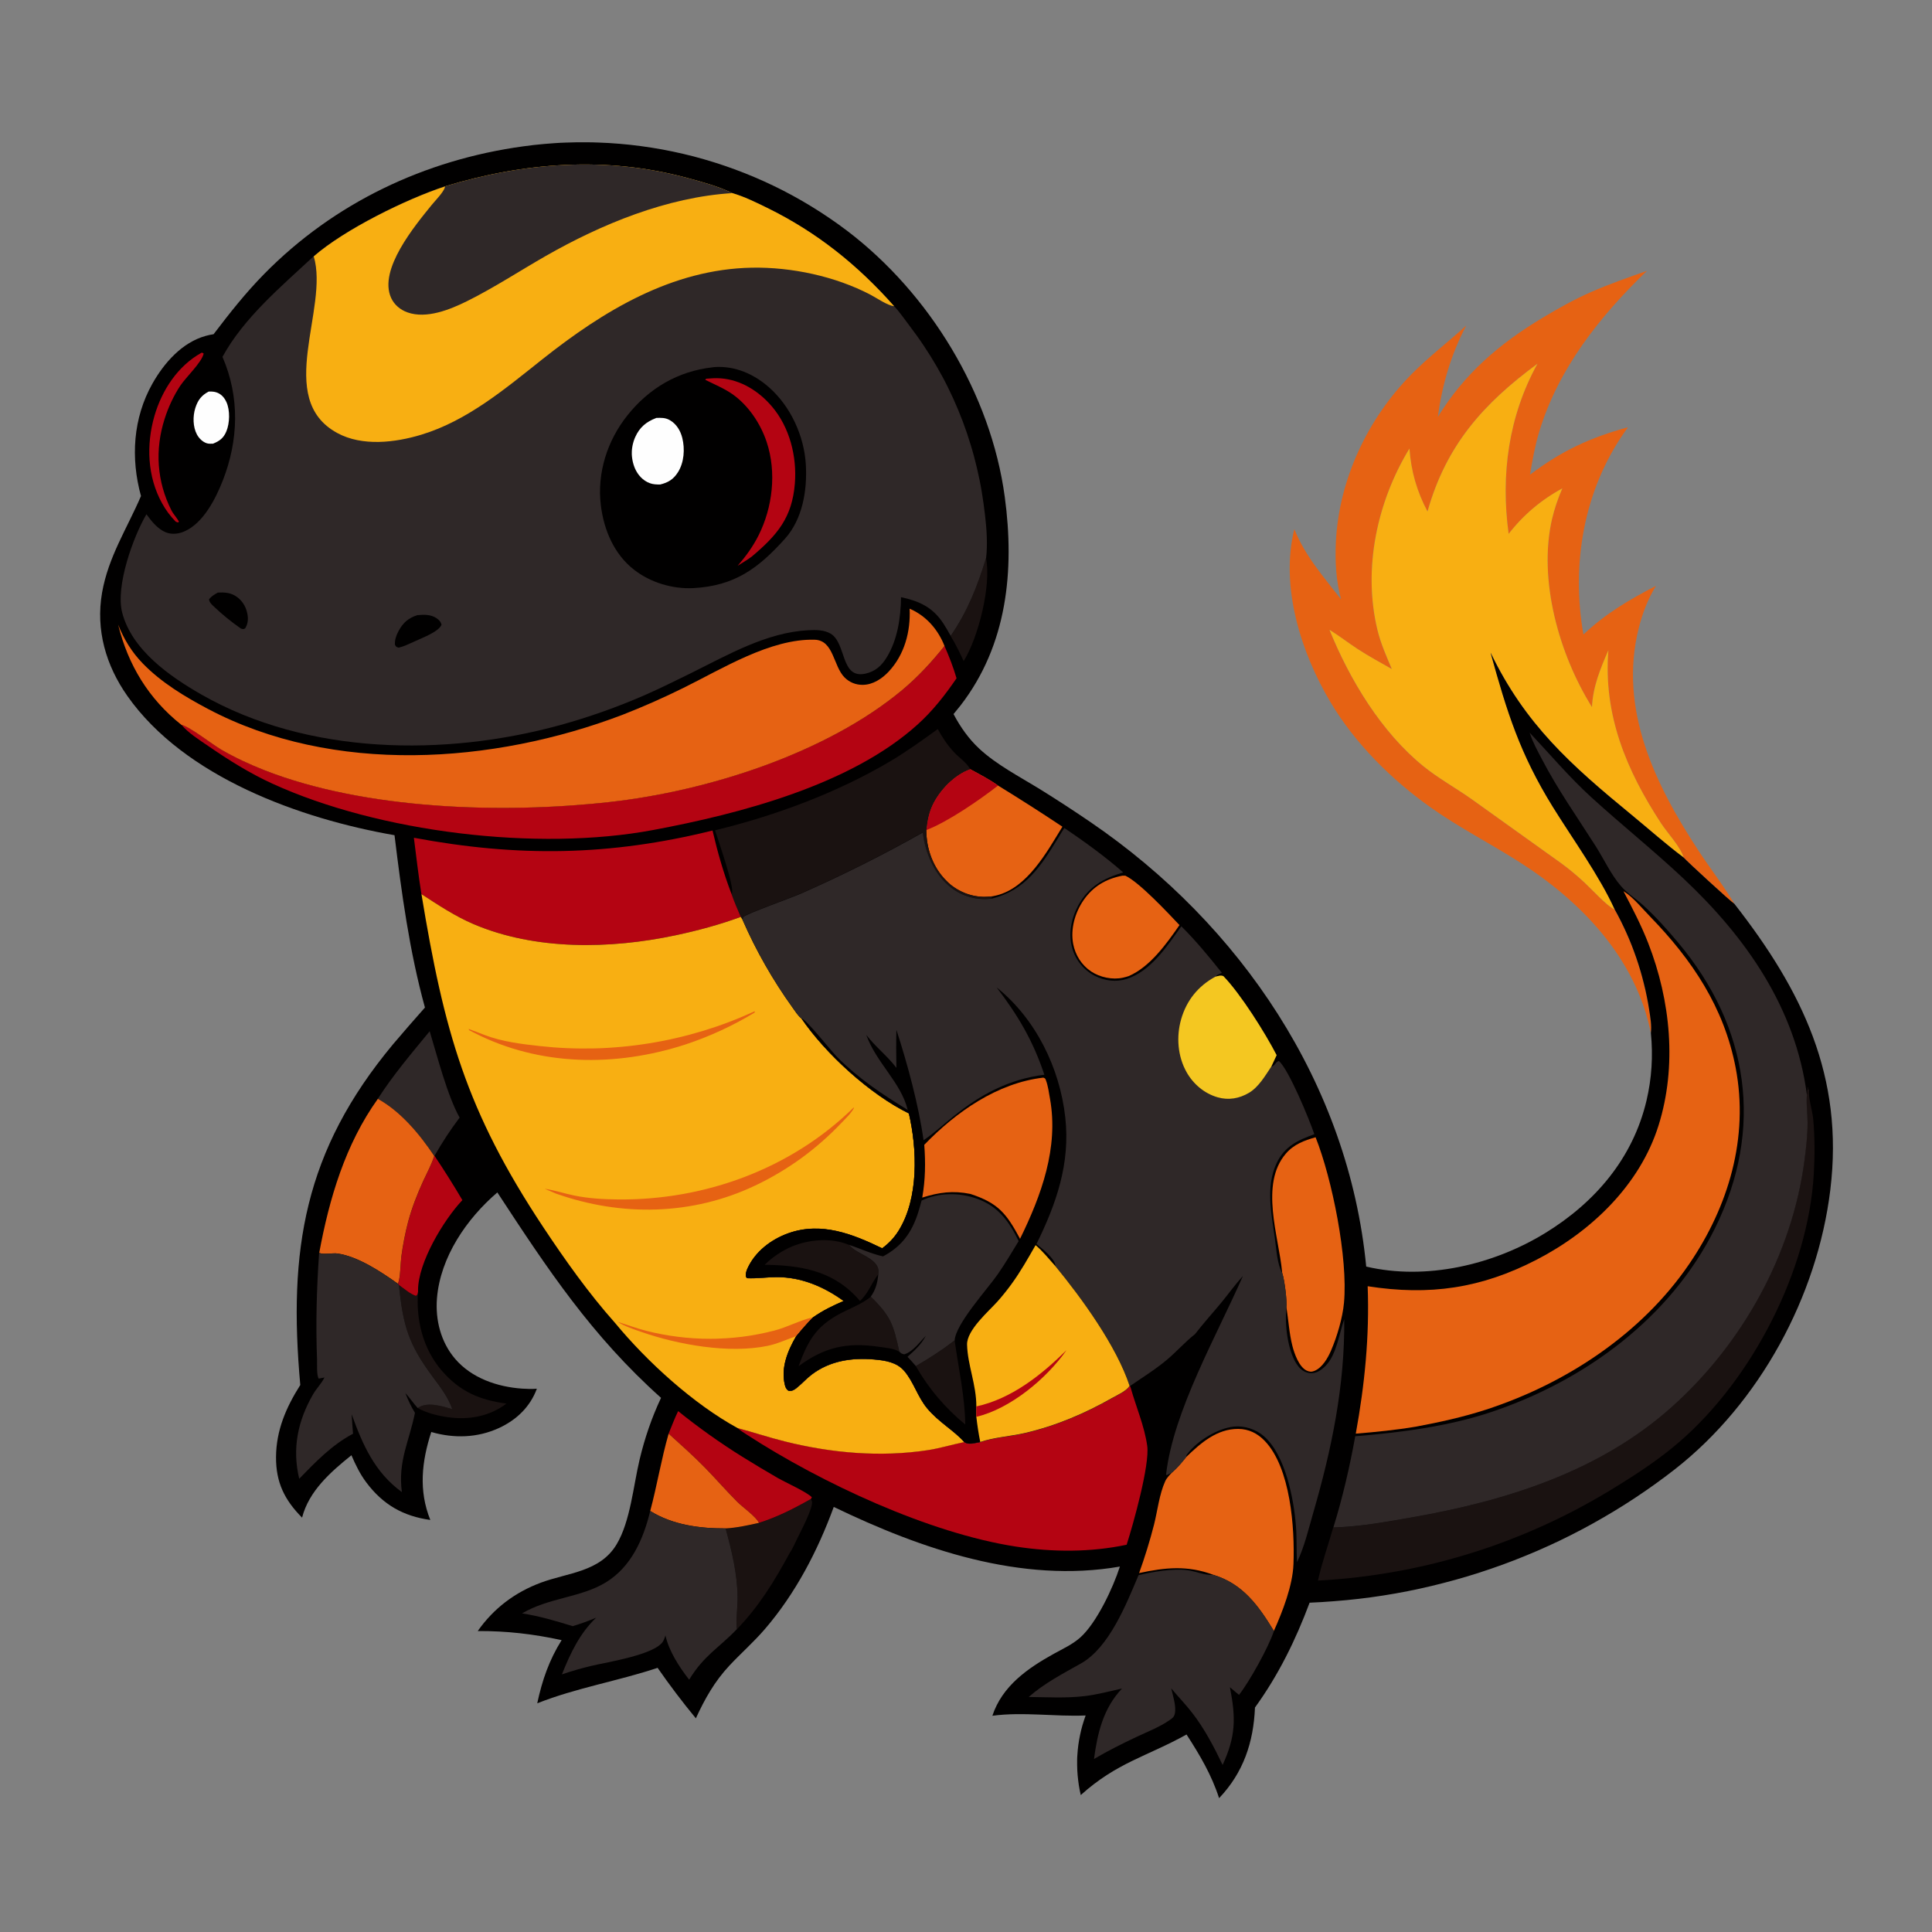<?xml version="1.0" encoding="UTF-8"?>
<svg id="_x2014_ÎÓÈ_x5F_1" xmlns="http://www.w3.org/2000/svg" version="1.1" viewBox="0 0 4000 4000">
  <rect x="0" y="0" width="4000" height="4000" fill="#808080" stroke="none"/>
  <!-- Generator: Adobe Illustrator 29.2.1, SVG Export Plug-In . SVG Version: 2.1.0 Build 116)  -->
  <defs>
    <style>
      .st0 {
        fill: #2f2828;
      }

      .st1 {
        fill: #1a1211;
      }

      .st2 {
        fill: #f4c721;
      }

      .st3 {
        fill: #010000;
      }

      .st4 {
        fill: #b40412;
      }

      .st5 {
        fill: #f8af12;
      }

      .st6 {
        display: none;
      }

      .st6, .st7 {
        fill: #fefefe;
      }

      .st8 {
        fill: #e66213;
      }
    </style>
  </defs>
  <path class="st6" d="M0,0h4000v4000H0V0Z"/>
  <path class="st8" d="M2976.7,863.4c55.4-89.9,126.8-151.1,216.1-204.9,32.9-19.8,65.9-38.3,101.1-53.8,37.8-16.6,76.9-30.1,115.8-43.9-97.2,93.9-183.4,201.9-223,333.4-8.8,29.1-14,58.8-19.1,88.7,65.7-49.6,124-76.7,202.9-98.3l-6.6,9.4c-85.3,121.6-111.1,275.1-85.6,419.7,45.7-43.2,94.8-72.1,150.1-100.7-16.7,27.5-27.9,56.7-35.7,87.9-41.9,167.4,34.2,323.7,123.8,460.3,24.2,37,51.9,72.3,74.5,110.3-7.8-4.7-96.9-86.7-105.2-95.9-6.2-22.1-33.5-50.8-46.8-71-71.8-109.8-119.8-224.3-109-358.3-16.7,38.3-32.1,75.4-34,117.7-68-108.6-111.7-263-82.7-389.3,5.2-21.8,12.3-42.9,21.3-63.4-5.4,2.9-10.7,5.9-15.9,9.1-5.2,3.2-10.4,6.5-15.4,9.9-5,3.4-10,7-14.9,10.7-4.9,3.7-9.6,7.5-14.3,11.5-4.7,4-9.2,8-13.7,12.2-4.4,4.2-8.8,8.5-13,12.9-4.2,4.4-8.3,9-12.3,13.6-4,4.6-7.8,9.4-11.6,14.2-16.8-121.9-.3-243.8,59.7-352.4-111.9,82.4-188.9,168.3-227.8,306-22.1-41.8-34-83.2-37.4-130.3-67.1,110.3-96.9,249.1-66.1,376,6.8,28.1,18.3,53.9,29.6,80.4-24.1-13.5-48.4-26.8-71.5-41.9-19.4-12.6-37.8-27.1-57.5-39.2,41.9,103.3,107.6,212.4,195.2,283,30.4,24.5,65.6,44,97.6,66.5l186.5,133.4c17,12.5,33.3,26,48.7,40.4,14.1,12.9,45.4,47.4,60.5,54.7.7.3,1.4.5,2,.8,4.5,8,8.7,16.2,12.9,24.4,4.1,8.2,8,16.6,11.8,25,3.7,8.4,7.3,16.9,10.7,25.4,3.4,8.6,6.5,17.2,9.5,25.9,3,8.7,5.8,17.5,8.4,26.3,2.6,8.8,5,17.7,7.2,26.6,2.2,8.9,4.2,17.9,6,26.9,1.8,9,3.4,18.1,4.9,27.2,2.4,15.9,5.5,32.5,3.6,48.6-31.1-155.2-143.8-272.7-273.6-355.2-60.3-38.3-124.2-70.9-182.5-112.3-81-57.5-155.7-131.6-206.9-217.2-61.4-102.7-105-240.3-75.2-358.9,22.5,56.2,60.4,98.4,96.8,145.6-10.6-39.1-12.7-78.8-10.8-119,6.3-129.5,65.8-255.6,156.8-347.5,35.6-36,75.8-66.6,113.1-100.6-31.9,60.7-49.6,121.7-58.9,189.4Z"/>
  <path class="st5" d="M3183.2,752.9c-60,108.6-76.5,230.5-59.7,352.4,3.7-4.8,7.6-9.6,11.6-14.2,4-4.6,8.1-9.2,12.3-13.6,4.2-4.4,8.5-8.7,13-12.9,4.4-4.2,9-8.3,13.7-12.2,4.7-4,9.4-7.8,14.3-11.5,4.9-3.7,9.8-7.3,14.9-10.7,5.1-3.4,10.2-6.8,15.4-9.9,5.2-3.2,10.5-6.2,15.9-9.1-9,20.5-16.1,41.6-21.3,63.4-29,126.2,14.7,280.7,82.7,389.3,2-42.3,17.3-79.4,34-117.7-10.8,134,37.2,248.5,109,358.3,13.2,20.2,40.5,48.9,46.8,71-36.8-27.5-71.5-58.5-107-87.7-125.9-103.4-220.8-187.3-292.6-336.5,34.2,123.9,60.9,209.6,128.9,319.4,40.7,65.7,96.9,143.2,128,212.1-.7-.3-1.4-.5-2-.8-15.1-7.3-46.4-41.8-60.5-54.7-15.4-14.4-31.6-27.9-48.7-40.4l-186.5-133.4c-32-22.5-67.2-42-97.6-66.5-87.6-70.6-153.3-179.7-195.2-283,19.7,12.1,38.1,26.5,57.5,39.2,23.1,15.1,47.5,28.4,71.5,41.9-11.2-26.5-22.7-52.3-29.6-80.4-30.8-126.9-1.1-265.7,66.1-376,3.4,47.1,15.3,88.5,37.4,130.3,38.8-137.7,115.9-223.6,227.8-306Z"/>
  <path class="st3" d="M442.1,692.1c33.1-43.6,66.5-85.9,105-125,144.6-147.1,332.4-236.2,536.1-264.1,7.3-1,14.7-1.9,22-2.8,7.4-.8,14.7-1.6,22.1-2.2,7.4-.7,14.8-1.2,22.2-1.7,7.4-.5,14.8-.9,22.2-1.1,7.4-.3,14.8-.5,22.2-.6,7.4-.1,14.8-.1,22.2,0,7.4,0,14.8.2,22.2.5,7.4.3,14.8.6,22.2,1,7.4.4,14.8,1,22.2,1.6,7.4.6,14.7,1.3,22.1,2.1,7.4.8,14.7,1.7,22.1,2.7,7.3,1,14.7,2,22,3.2,7.3,1.2,14.6,2.4,21.9,3.7,7.3,1.3,14.5,2.8,21.8,4.3,7.2,1.5,14.5,3.1,21.7,4.8,7.2,1.7,14.4,3.5,21.6,5.3,7.2,1.9,14.3,3.8,21.4,5.9,7.1,2,14.2,4.2,21.3,6.4,7.1,2.2,14.1,4.5,21.1,6.9,7,2.4,14,4.9,20.9,7.4,6.9,2.6,13.9,5.2,20.7,7.9s13.7,5.5,20.5,8.4c6.8,2.9,13.6,5.9,20.3,8.9,6.7,3.1,13.4,6.2,20.1,9.4,6.7,3.2,13.3,6.5,19.9,9.9,6.6,3.4,13.1,6.9,19.6,10.4,6.5,3.6,12.9,7.2,19.4,10.9,6.4,3.7,12.8,7.5,19.1,11.4,6.3,3.9,12.6,7.8,18.8,11.8,6.2,4,12.4,8.1,18.5,12.3,6.1,4.2,12.2,8.4,18.2,12.7,6,4.3,12,8.7,17.9,13.2,170.8,129.7,297.9,337.8,326.7,551.4,20.5,152,5.1,306.5-91.7,431.7-4.7,6-9.5,11.9-14.4,17.7,14,26.6,31.3,51.2,53.3,71.7,35.7,33.1,82.4,57.3,123.8,82.7,36.1,22.4,71.8,45.6,106.9,69.6,310.1,211.7,533.8,541.9,570.4,919.9,123.9,29.2,263.8-3.7,371.1-69.7,103.1-63.4,181-154.6,209.2-273.9,10.9-46.3,13.7-92.4,9.1-139.8,1.9-16.1-1.2-32.7-3.6-48.6-1.4-9.1-3-18.1-4.9-27.2-1.8-9-3.8-18-6.1-26.9-2.2-8.9-4.6-17.8-7.2-26.6-2.6-8.8-5.4-17.6-8.4-26.3-3-8.7-6.2-17.3-9.5-25.9-3.4-8.6-6.9-17-10.7-25.4-3.7-8.4-7.7-16.7-11.8-25-4.1-8.2-8.4-16.4-12.9-24.4-31.2-68.9-87.3-146.4-128-212.1-68-109.8-94.7-195.5-128.9-319.4,71.8,149.1,166.7,233.1,292.6,336.5,35.5,29.2,70.3,60.2,107,87.7,8.3,9.2,97.4,91.2,105.2,95.9,140.4,179.5,227.2,357.7,198.7,592-26.8,220.7-146.4,441.5-322,578.9-6.7,5.2-13.5,10.4-20.3,15.5-6.8,5.1-13.7,10.1-20.6,15.1-6.9,5-13.9,9.9-20.9,14.7-7,4.8-14.1,9.6-21.2,14.3-7.1,4.7-14.3,9.3-21.5,13.9-7.2,4.6-14.5,9-21.7,13.4-7.3,4.4-14.6,8.8-22,13-7.4,4.3-14.8,8.5-22.2,12.6-7.5,4.1-15,8.2-22.5,12.2-7.5,4-15.1,7.9-22.7,11.7-7.6,3.8-15.3,7.6-22.9,11.3-7.7,3.7-15.4,7.3-23.2,10.8-7.8,3.5-15.5,7-23.4,10.4-7.8,3.4-15.7,6.7-23.6,9.9-7.9,3.2-15.8,6.4-23.8,9.5-7.9,3.1-15.9,6.1-23.9,9-8,2.9-16,5.8-24.1,8.5-8.1,2.8-16.1,5.5-24.3,8.1-8.1,2.6-16.3,5.1-24.4,7.6-8.2,2.5-16.3,4.8-24.6,7.1-8.2,2.3-16.4,4.5-24.7,6.6-8.3,2.1-16.5,4.2-24.8,6.2-8.3,2-16.6,3.9-24.9,5.7-8.3,1.8-16.7,3.5-25,5.2-8.4,1.6-16.7,3.2-25.1,4.7s-16.8,2.9-25.2,4.2-16.9,2.6-25.3,3.7c-8.4,1.2-16.9,2.2-25.4,3.2-8.5,1-16.9,1.9-25.4,2.7-8.5.8-17,1.6-25.5,2.2-8.5.7-17,1.3-25.5,1.8-8.5.5-17,.9-25.5,1.3-28.9,77.3-64.6,150.1-113.1,217-3,72-23.9,134.7-74.3,187.7-15.6-48.3-40-89.5-67.4-131.8-82.7,45.9-144,57.8-219,125.4-.8-3.4-1.5-6.8-2.2-10.2-.7-3.4-1.3-6.9-1.8-10.3-.5-3.4-1-6.9-1.4-10.4-.4-3.5-.8-6.9-1.1-10.4-.3-3.5-.5-7-.7-10.4-.2-3.5-.3-7-.3-10.5,0-3.5,0-7,0-10.5,0-3.5.2-7,.5-10.5.2-3.5.5-7,.8-10.4.3-3.5.8-6.9,1.2-10.4.5-3.5,1-6.9,1.6-10.3.6-3.4,1.3-6.9,2-10.3.7-3.4,1.5-6.8,2.3-10.2.8-3.4,1.7-6.8,2.7-10.1,1-3.4,2-6.7,3.1-10,1.1-3.3,2.2-6.6,3.4-9.9-64.4,2.7-128.9-7.9-193.1.6,20.4-61.7,72.9-98.2,127.2-128.3,18.6-10.3,39.2-19.7,55.1-34,33.7-30.4,67.6-102.6,81.7-146.6-203.9,35.5-411.1-36-592.4-123.5-33.3,91.1-79.3,179.4-142.9,253.3-23.1,26.8-49.5,49.9-73.5,75.6-30.5,32.7-50.6,68.6-69.1,108.8-28.1-34-54-68.3-79.2-104.5-82.4,27.4-168.3,41.4-249.2,73.4,10.2-47.6,24.5-89.3,50.5-130.8-58.7-12.7-113.7-19.1-173.7-18.8,32.9-46.9,77-80.2,130.8-100.2,56-20.8,122.5-22,156.8-79.4,28.5-47.7,34.6-121.4,47.6-175.7,10.6-44.4,24.9-86.2,44.3-127.5-144-128.9-234.6-266-338.9-425.3-63.5,54.4-118,133.6-125,219.1-3.6,44.8,7.9,90.5,37.3,125.1,34.2,40.2,87.5,58.4,138.9,62,10.2.7,20.4,1,30.6.2-13.9,37.6-42.2,64.6-78.3,81.3-44.8,20.6-93.4,21.9-140.3,8.3-19.8,61.1-26.5,121.1-2,182.1-56.3-7.8-98.2-31.9-132.5-77.7-13.1-17.4-22.2-36.4-30.8-56.3-42.9,34.5-88,73.9-102.2,129.2-36.3-36.7-54.2-72.8-53.9-125.3.3-55.7,20.9-103.1,50.2-149.3-25.2-279.8,8-484.3,191.9-705.3,21.8-25.7,43.9-51.1,66.2-76.2-32-115.9-48.5-237.6-63-356.8-195.1-34-434.6-120-552.9-288-44.6-63.3-66-137-52.6-214,12.9-74.1,51.6-132.8,80.6-200.2-21.6-78.5-16.6-161.4,23.8-233,24.2-42.8,61.3-85.1,110.3-98.6,5.2-1.5,10.5-2.6,15.9-3.4Z"/>
  <path class="st1" d="M2041.5,1155.4c11.1,56.9-15.9,164.4-46.3,213.3-8.4-17.7-16.6-35.3-27-51.9,35-50.8,55.4-102.8,73.3-161.4Z"/>
  <path class="st7" d="M431.9,810.7c5.1-.2,10.4-.1,15.4,1.4,10.3,3.1,17.3,11,21.6,20.6,7.6,16.9,6.8,43.6-.3,60.5-5.8,13.9-14,19.9-27.6,25.4-4.2.1-8.7.4-12.7-.8-8.7-2.7-16.2-10.2-20.5-18.1-8.6-15.9-8.8-38.1-3.4-55,5.1-16,12.6-26.2,27.5-33.9Z"/>
  <path class="st4" d="M417.6,730.1c2.3.3.8,0,4.1,1.9-4.3,18.8-36.7,48.8-48.6,66.8-7,10.6-13.1,21.7-18.5,33.2-5.4,11.5-10,23.3-13.8,35.4-20.4,63.7-16.1,129.6,14.1,189.2,4.4,8.6,11.1,14.9,15.5,23.5l-1.8,1.6-4.7-1.6c-5.6-5.7-10.8-11.8-15.6-18.2-4.8-6.4-9.1-13.2-12.9-20.2-30.4-55-32.9-121-15.6-180.7,15.5-53.4,48.5-103.8,97.8-130.9Z"/>
  <path class="st1" d="M826.2,2660.7c11.1,7.8,22,17.8,34.8,22.3,4.2-2.6,3.4-4.6,4.5-9.2-4.5,58.9,10.1,119,49.4,164.3,37.5,43.2,78.2,60.4,133.7,67.9-35.4,26.7-78.4,34.4-121.9,28.1-20.7-3-43.6-8.6-61.9-19,1.1-.7,2.2-1.3,3.3-2,19.5-10.9,48.4-1.5,68.3,4.3-8.6-25.2-24.7-46-40.5-67-50.3-67.3-61.6-106.6-69.9-189.8Z"/>
  <path class="st4" d="M899,2393.2h.7c20.1,29.9,39.3,60.4,57.6,91.5-38.7,41-92,129.2-91.8,187,0,.7,0,1.4.1,2.1-1.1,4.6-.3,6.6-4.5,9.2-12.8-4.5-23.7-14.5-34.8-22.3l-2.3-2.7c5.3-13.1,5-41.3,7-56.5,3.3-24.3,8-49,14.3-72.7,7.7-28.8,19-57.2,31.3-84.2,7.4-16.3,16.3-32.6,22-49.6.2-.6.4-1.1.5-1.7Z"/>
  <path class="st1" d="M1679,3103.4c.8,2.3,2.2,4.5,2.3,6.9.8,14.1-23.3,60.2-30.6,74.9-5,9.9-9.8,21.7-16.1,30.8-31.3,57.6-63,109.6-108.9,157.1-2.2-22,1.9-44.9,1.5-67.1-.9-48.6-12.1-95-24.8-141.5,23.4-1.3,46.4-6.4,69.1-11.5,38.5-12.2,72.6-29.7,107.5-49.5Z"/>
  <path class="st0" d="M889.6,2135.1c15.8,51.8,36.2,132.5,62,178.8-19.1,25.2-36.4,51.6-51.9,79.1h-.7c-30-44.5-68.9-91.6-116.7-118.1,31.8-49.6,70-94.4,107.3-139.8Z"/>
  <path class="st4" d="M1404,2921.6c42.4,34.1,86.6,65.6,132.8,94.4,24.3,15.1,48.8,29.8,73.6,44.1,15.7,9,60.6,29.2,70.4,39.8-.6,1.2-1,2.5-1.9,3.5-34.9,19.8-69.1,37.3-107.5,49.5-6.2-13-33.8-32.3-44.9-43.4-22.9-22.9-44.1-47.6-66.8-70.7-24.1-24.6-49.9-47.5-75.4-70.6,6.4-15.6,12.3-31.5,19.7-46.6Z"/>
  <path class="st8" d="M1384.3,2968.2c25.5,23.1,51.3,46,75.4,70.6,22.7,23.2,43.9,47.8,66.8,70.7,11.1,11.1,38.7,30.4,44.9,43.4-22.8,5.1-45.8,10.2-69.1,11.5-53.6.2-109.7-7.2-156.1-36.1,14.2-53,22.9-107.1,38.1-160Z"/>
  <path class="st8" d="M2324,1813h5.9c28.9,13.5,88.3,77.1,112.1,102.3-27,38.8-60.8,86.4-105.1,105.6-3.9,1.3-7.9,2.4-12,3.3-21.7,4.8-47.6-.7-66-13-19.6-13.1-32.6-33.8-37-56.9-5.8-30.8,3.6-64.2,21-89.9,19.9-29.1,46.7-44.8,80.9-51.4Z"/>
  <path class="st8" d="M2008.6,1592.5c19.5,10.6,39.7,21,57.8,33.9,44.9,27.6,89.3,55.9,133.2,85.2-32.1,52.2-72.1,126.2-136.2,142.2-3,.7-6.1,1.4-9.1,2-4.7.5-9.5,1-14.3,1-1.9,0-3.7,0-5.6,0-1.9,0-3.7-.2-5.6-.4-1.9-.2-3.7-.4-5.5-.6-1.8-.3-3.7-.6-5.5-.9-1.8-.4-3.6-.8-5.4-1.2-1.8-.4-3.6-.9-5.4-1.5-1.8-.5-3.6-1.1-5.3-1.7-1.8-.6-3.5-1.3-5.2-2-1.7-.7-3.4-1.5-5.1-2.3-1.7-.8-3.3-1.6-5-2.5-1.6-.9-3.3-1.8-4.9-2.7-1.6-1-3.2-2-4.7-3-1.5-1-3.1-2.1-4.6-3.2-1.5-1.1-3-2.3-4.4-3.4-1.4-1.2-2.8-2.4-4.2-3.7-1.4-1.3-2.7-2.5-4-3.9-27.9-27.6-41.6-66.3-41.8-105.1,2.1-18.7,4.9-35.7,13.2-52.8,14.6-30.2,45.4-62.4,77.6-73.4Z"/>
  <path class="st4" d="M2008.6,1592.5c19.5,10.6,39.7,21,57.8,33.9-38.2,29.8-103.9,75.1-148.6,92.2,2.1-18.7,4.9-35.7,13.2-52.8,14.6-30.2,45.4-62.4,77.6-73.4Z"/>
  <path class="st8" d="M782.3,2275c47.8,26.4,86.7,73.5,116.7,118.2-.2.6-.4,1.1-.5,1.7-5.6,17-14.5,33.3-22,49.6-12.4,27.1-23.6,55.5-31.3,84.2-6.3,23.7-11,48.5-14.3,72.7-2,15.3-1.7,43.5-7,56.5-34.7-24.7-82-56.2-124.4-62.6-11.3-1.7-28.8,2.8-38.6-1.3,20.8-112.5,54-224.9,121.5-319.1Z"/>
  <path class="st8" d="M2654.6,2635.3l-.2-2.5c-6.9-73.4-46.6-180.8,7.8-244.3,16.5-19.3,38.1-27.3,61.6-33.9,34.3,86.3,67.3,250.6,58.8,342.6-2.9,31.3-14.4,70.3-26.8,98.9-6.7,15.6-18,35.4-34.4,42.2-5.7,2.4-10.7,2-16.2-.7-15.6-7.5-25.3-34.8-29.4-50.9-6.7-26.2-8.1-53.6-12.4-80.2,1.3-14.7-4-57-8.8-71.1Z"/>
  <path class="st0" d="M1080.7,3340.4c56.7-33.2,121.4-32.4,173.5-64.2,52.9-32.2,78-90,92-147.9,46.3,29,102.4,36.4,156.1,36.1,12.7,46.5,24,92.9,24.8,141.5.4,22.2-3.7,45-1.5,67.1-37.9,39.6-67.7,53.8-98.8,104.6-20.3-26-41.9-59.1-49-91.5-1.3,3.7-2.6,7.6-4.4,11.1-15.2,28.6-116.3,43.9-149.4,51.9-20.5,4.9-40.7,10.7-60.6,17.5,17.2-43.2,36.8-84.9,70.8-117.3-16,6.8-31.9,12.5-48.5,17.5-35.1-10.9-68.7-20.8-105-26.5Z"/>
  <path class="st8" d="M2455.7,3016.8c30.1-29,63.4-58.6,107.9-58.4,21.7.1,39.7,9.1,54.7,24.6,53.8,55.7,62.5,180.8,59.7,255.3-1.6,44.3-22.5,98.1-40.6,138.4-31.7-52-63.9-97.5-125.3-116.2-52.8-19.9-99.7-15.4-153.7-3.6,11.9-33.1,22.3-66.7,31-100.7,7.2-28.9,10.8-62.4,23-89.4,3.3-7.2,9.4-13.2,14.8-18.9,10.3-8.9,20-20.4,28.4-31.1Z"/>
  <path class="st0" d="M619.5,3061.6c-14.9-62.4-3.2-119.6,28.7-174.9,7-12.1,17.6-22.4,23.6-34.8l-11.9,2.4c-4.7-6.9-3.2-30.1-3.5-39.3-2.8-75.3-.9-145.8,4.3-220.9,9.8,4.1,27.3-.4,38.6,1.3,42.4,6.4,89.8,37.9,124.4,62.6l2.3,2.7c8.3,83.2,19.6,122.4,69.9,189.8,15.7,21.1,31.9,41.9,40.5,67-20-5.8-48.8-15.2-68.3-4.3-1.1.6-2.2,1.3-3.3,2-9-9.9-16.4-21.2-25.6-31.1,5.6,14.4,11.8,27.8,19.9,41-11.9,59.6-35.4,99.3-27.1,164.1-56-40.7-81.2-97.9-103.9-161.1.7,13.4,1.8,26.9,2.8,40.3-43.5,22.9-77.6,58.4-111.5,93.3Z"/>
  <path class="st1" d="M1480.5,1719c124.4-30.1,253.3-77.9,363.6-143.4,33.8-20.1,65.7-43.2,97.5-66.2,9.4,17.6,20.3,33.7,33.9,48.3,9.9,10.6,26.6,22,33.1,34.7-32.2,11-63.1,43.1-77.6,73.4-8.2,17.1-11.1,34.1-13.2,52.8.1,38.8,13.8,77.4,41.8,105.1,1.3,1.3,2.7,2.6,4,3.9,1.4,1.3,2.8,2.5,4.2,3.7,1.4,1.2,2.9,2.3,4.4,3.4,1.5,1.1,3,2.2,4.6,3.2,1.5,1,3.1,2,4.7,3,1.6,1,3.2,1.9,4.9,2.7,1.6.9,3.3,1.7,5,2.5,1.7.8,3.4,1.5,5.1,2.3,1.7.7,3.5,1.4,5.2,2,1.8.6,3.5,1.2,5.3,1.7,1.8.5,3.6,1,5.4,1.5,1.8.4,3.6.8,5.4,1.2,1.8.4,3.7.7,5.5.9,1.8.3,3.7.5,5.5.6,1.9.2,3.7.3,5.6.4,1.9,0,3.7.1,5.6,0,4.8,0,9.5-.6,14.3-1l-1.8,4.5c-1.8.2-3.7.4-5.6.5-1.9.1-3.7.2-5.6.3-1.9,0-3.7,0-5.6,0-1.9,0-3.7-.1-5.6-.3-1.9-.1-3.7-.3-5.6-.5-1.8-.2-3.7-.5-5.5-.8-1.8-.3-3.7-.7-5.5-1.1-1.8-.4-3.6-.9-5.4-1.4-1.8-.5-3.6-1-5.3-1.6-1.8-.6-3.5-1.2-5.3-1.9-1.7-.7-3.5-1.4-5.2-2.1-1.7-.8-3.4-1.5-5.1-2.4-1.7-.8-3.3-1.7-4.9-2.6-1.6-.9-3.2-1.9-4.8-2.9-1.6-1-3.1-2-4.6-3.1-1.5-1.1-3-2.2-4.5-3.3-34.3-26.9-53.1-71.3-58.1-113.7-81.7,46.1-165.4,88.2-251.3,126-22.6,10-108.9,40.3-120.6,48.8l-1.3,5.9-3.6-5.9c-6.7-15.6-13.5-31-19-47.1.3-.4.6-.8.8-1.3,5.7-13.7-28.3-109.4-35-131Z"/>
  <path class="st4" d="M1955.5,1337.4c9.5,21.8,18.3,44.1,24.9,66.9-23.6,34.6-49.4,67.6-80.6,95.7-138.6,125.3-368.2,184.9-547.8,218.5-239,44.8-567.5,5-788.6-96.3-46.4-21.3-89.4-48.2-131.4-77.1-18.7-12.8-42.2-27.5-56.6-44.8,19.3,4.9,62.3,39.6,83.3,51.8,27.9,16.2,58.2,30.2,88.1,42,209.2,82.3,494.1,90.9,715.5,66.2,201.6-22.5,447.9-100.3,605.8-231.9,32.8-27.3,60.9-57.9,87.5-91.2Z"/>
  <path class="st1" d="M3740.9,2266.7c2-7.8-1.4-9,4-14.7l-4.1.4,4.8,4.3c0,.5-.2,1.1-.2,1.6-1.5,15.4,7.2,41.8,8.7,59.2,3.4,37.6,3.3,75.9,1.1,113.6-11.4,198.9-127.3,424-278.3,554.2-40.3,34.8-84.5,64.1-129.8,92-11.6,7.2-23.3,14.3-35.1,21.1-11.8,6.9-23.7,13.5-35.7,20-12,6.5-24.1,12.8-36.3,18.9-12.2,6.1-24.5,12-36.9,17.7-12.4,5.7-24.9,11.2-37.5,16.6-12.6,5.3-25.2,10.4-38,15.4-12.7,4.9-25.5,9.6-38.4,14.2-12.9,4.5-25.8,8.8-38.9,12.9-13,4.1-26.1,8-39.2,11.7-13.1,3.7-26.3,7.2-39.6,10.5-13.3,3.3-26.6,6.4-39.9,9.2-13.3,2.9-26.7,5.5-40.2,7.9-13.4,2.4-26.9,4.7-40.4,6.7-13.5,2-27,3.8-40.6,5.4-13.6,1.6-27.1,3-40.8,4.1-13.6,1.2-27.2,2.1-40.9,2.8,8.1-37.1,21.2-73.4,31.6-109.9,53.4-1.3,109.8-11.6,162.3-20.8,194-33.9,388-94.4,537.6-227.9,146.5-130.7,249.9-315.9,275.5-511.3,3.3-25.5,6.5-52.4,6.4-78.1,0-18-2.9-36.9-1.6-54.7l.2-2.9Z"/>
  <path class="st0" d="M2357,3261.3c29.6-7.1,71.4-14.3,101.4-10.4,17.7,2.3,35.9,11.1,53.8,9.7,61.4,18.6,93.6,64.1,125.3,116.2-10.9,33.4-50.7,104.8-72.2,132.2-6.5-4.9-12.7-10.5-18.9-15.8,12.5,63.7,12.2,101.7-15.1,160.9-17.7-37.1-37.4-74.7-62.5-107.2-13.7-17.8-29.5-34-43.9-51.3,3.4,15,11.1,38,7.3,53-1.7,6.6-5.2,8.9-10.5,12.6-20.5,14.4-46,24.2-68.7,34.9-30.1,14.2-59.3,28.8-88,45.7,7.2-54.1,19.3-105,58-145.9-26,5.7-51.6,12.7-78.1,15.8-37.8,4.4-77,2.1-115.1,1.7,33.1-28.9,70.6-48.2,108.5-69.6,58.1-32.8,93.6-122.6,118.8-182.3Z"/>
  <path class="st4" d="M1475.2,1719.5c10.3,44.3,23.1,89.3,39.5,131.8,5.5,16,12.3,31.5,19,47.1-44.4,16.2-89.1,28.3-135.3,38.1-135.1,28.6-289.7,31.6-418.4-23.4-38.3-16.4-72.8-39.4-107.5-62-6.2-38.7-10.7-77.7-15.6-116.6,216,40.3,405,37.8,618.3-15Z"/>
  <path class="st4" d="M2338.7,2869.3h.7s1.5,3.7,1.5,3.7c11.1,39.5,28.7,80,34.3,120.6,5.4,39.1-28.5,160.5-42.6,204.6-75,15.9-153.1,15.5-228.8,3.9-180.3-27.6-403.7-132-557.1-231.5-6.7-4.3-13.8-8.6-19.6-14.1,32.8,8.6,65,19.4,97.9,27.6,96.3,24,197.2,33,295.7,18,25.4-3.9,50.2-11.6,75.4-16.7,6.9,4.9,14.5,3.6,22.6,2.2,3.6-.6,7.1-1.3,10.7-2.1,27.1-9.6,63.6-11.9,92.8-18.7,64.8-15.2,123.5-40.3,181.3-73.1,10.7-6.1,28.7-14,35.1-24.4Z"/>
  <path class="st8" d="M1883.2,1260.2c.8.4,1.7.7,2.5,1.1,32.8,14.8,56.8,42.9,69.8,76.1-26.6,33.2-54.7,63.8-87.5,91.2-157.9,131.6-404.2,209.5-605.8,231.9-221.4,24.7-506.3,16.1-715.5-66.2-30-11.8-60.2-25.8-88.1-42-21.1-12.3-64-46.9-83.3-51.8-67.6-53.6-110.2-124-130.7-207.1,12.2,30.4,28.1,56.6,51,80.2,38.4,39.5,86.4,68.4,134.7,94,259.7,137.4,590.6,114.3,858.1,12.5,42.9-16.7,84.9-35.3,126.2-55.7,80.5-39.6,180.5-102.5,272.1-99.9,39.7,1.1,38.2,54.6,62.1,78.3,10.1,10,23.3,15.3,37.5,15.1,21-.2,39.9-12.7,53.8-27.6,32.8-35.3,45.3-82.9,43.2-130Z"/>
  <path class="st8" d="M3361.3,1845.3c.6.3,1.2.6,1.8,1,17.5,10.8,38.9,36.6,53.6,51.7,86.8,89.4,152.9,187.9,176.8,312.7,27.7,144.7-14.8,287-96.4,406.6-98.7,144.7-255.5,247.5-420.5,301.2-47.7,15.5-96.3,26.1-145.5,35.3-41.3,6.9-82.3,11-124.1,14.4,18.5-101.8,28.5-201.8,24.6-305.2,127.9,19.9,234.6,4.7,350.3-55.2,112.7-58.3,213.4-154.5,252-277.9,38.4-122.5,24.9-258.2-21.3-376.9-14.5-37.3-32.8-72.4-51.4-107.8Z"/>
  <path class="st0" d="M3166.7,1516.6c42.4,45,82.5,92.7,128.3,134.4,62.8,57.2,129.5,110.5,191.4,168.8,129,121.5,231,267.4,254.6,446.9l-.2,2.9c-1.2,17.8,1.5,36.7,1.6,54.7,0,25.7-3,52.6-6.4,78.1-25.6,195.4-129,380.6-275.5,511.3-149.6,133.5-343.6,194-537.6,227.9-52.6,9.2-108.9,19.5-162.3,20.8,19.1-61.5,33.8-125.4,45.3-188.8,93.6-7.7,191.3-20.1,280.8-49.9,193.9-64.7,372-194.9,464.1-380.9,102.1-206.2,70.3-416.4-76-590.8-22.5-26.9-46.9-54.3-72.9-77.9-14.7-13.3-33.1-24.7-46-39.7-20.7-24-35.2-55.7-52.2-82.5-38.2-60.1-78.4-116.8-111.4-180.2-8.8-17-18.5-34.1-24.5-52.4l-.9-2.7Z"/>
  <path class="st5" d="M872.5,1851.1c34.7,22.6,69.3,45.6,107.5,62,128.7,55,283.4,52,418.4,23.4,46.2-9.8,90.9-21.9,135.3-38.1l3.6,5.9c7,16,14.4,31.8,22.2,47.4,7.8,15.6,16.1,31,24.7,46.1,8.6,15.2,17.7,30.1,27.1,44.8,9.4,14.7,19.2,29.1,29.4,43.3,4.9,6.6,11.7,17.9,18.4,22.5,50.5,73.9,142.1,157.4,222.6,196.9,17.4,74.3,20.7,175.5-21.2,242.8-9.1,14.6-20.2,26.3-34.1,36.5-61.2-29.7-125.9-55.3-193.8-31.3-36.1,12.8-69.6,38.2-85.4,73.9-2.4,5.4-3.3,9.6-3.2,15.5l2.5,3.7c20.4,1,40.7-2.1,61.1-2.2,51.2-.3,98.4,19.9,139.2,49.5-22.9,9.7-43.2,19.7-63.7,34-12.5,12.5-23.7,25.5-34.9,39.2-17.5,30.2-32.1,65.7-23,101.3,1.3,5,3.1,8.4,7.4,11.4,6.7.8,11.2-1.6,16.3-5.6,11.2-8.9,20.6-19.8,32.1-28.4,37.6-28.3,83-35,129-30.9,22.6,2,46.4,5.5,62.1,23.7,19.5,22.7,27.8,53.8,47.4,77.4,24.1,28.9,56.7,46.6,76.8,69.9-25.2,5.1-50,12.8-75.4,16.7-98.5,15-199.4,6-295.7-18-33-8.2-65.1-19-97.9-27.6-91.8-50.2-187.4-137.3-253.9-217.8-54.6-61.3-103.3-130-148.7-198.4-159.9-241-205.4-406.1-252.1-689.2Z"/>
  <path class="st8" d="M1278,2736.5c20.2,6.1,40,13.8,60.4,18.9,5.4,1.4,10.8,2.7,16.2,3.9,5.4,1.2,10.9,2.3,16.3,3.3,5.5,1,10.9,2,16.4,2.8,5.5.9,11,1.6,16.5,2.3,5.5.7,11,1.3,16.6,1.8,5.5.5,11.1.9,16.6,1.3,5.5.3,11.1.6,16.7.8,5.6.2,11.1.2,16.7.2,5.6,0,11.1,0,16.7-.3,5.6-.2,11.1-.4,16.7-.8,5.5-.4,11.1-.8,16.6-1.3,5.5-.5,11.1-1.1,16.6-1.8,5.5-.7,11-1.5,16.5-2.4,5.5-.9,11-1.8,16.4-2.9,5.5-1,10.9-2.2,16.3-3.4,5.4-1.2,10.8-2.5,16.2-3.9,27-6.9,52-20.8,78.9-27.3.6-.1,1.1-.3,1.7-.4-12.5,12.5-23.7,25.5-34.9,39.2-19.8,6.7-37.9,15.6-58.6,19.9-80.2,16.7-185.7-2.3-261.7-28.8-16.7-5.8-34.9-11.7-49.8-21.3Z"/>
  <path class="st8" d="M1562.1,2093.9l.9.5-.9,2.2c-22.7,13.7-46.1,26.1-70.2,37.2-24.1,11.1-48.8,20.8-74,29.1-143.2,46.2-300.3,44.9-435.9-24.5l-10.5-5.4-1.4-2.7-.7-.3c11.5,4.1,22.9,8.6,34.3,13,35.9,13.6,75.6,18.6,113.6,22.7,9.4,1,18.9,1.9,28.4,2.7,9.5.7,19,1.3,28.4,1.7,9.5.4,19,.6,28.5.7,9.5,0,19,0,28.5-.2,9.5-.2,19-.6,28.5-1.2,9.5-.6,19-1.3,28.4-2.2,9.5-.9,18.9-1.9,28.3-3.1,9.4-1.2,18.8-2.6,28.2-4.1,9.4-1.5,18.7-3.2,28.1-5,9.3-1.8,18.6-3.8,27.9-6,9.3-2.1,18.5-4.4,27.7-6.9,9.2-2.5,18.3-5.1,27.4-7.8,9.1-2.8,18.1-5.7,27.1-8.7,9-3.1,17.9-6.3,26.8-9.7,8.9-3.4,17.7-6.9,26.5-10.6,8.8-3.7,17.5-7.5,26.1-11.4Z"/>
  <path class="st8" d="M1767.1,2293.1l1.1.7c-6,11.3-17.6,22.1-26.4,31.4-6.4,6.7-12.9,13.2-19.5,19.6-6.7,6.4-13.5,12.6-20.4,18.7-6.9,6.1-14,12-21.2,17.8-7.2,5.8-14.6,11.3-22,16.8-7.5,5.4-15.1,10.7-22.8,15.7-7.7,5.1-15.5,10-23.5,14.7-7.9,4.7-16,9.2-24.1,13.6-8.2,4.3-16.4,8.5-24.7,12.4-130.5,62.1-277.2,64.6-412.5,16.7l-23.5-10c20.4,3,40.9,9.8,61.2,14,29.8,6.1,60,7.8,90.3,8.1,180.2,2,359-63.5,488.2-190.2Z"/>
  <path class="st0" d="M2203.4,1714.1c41.9,28.4,84.1,58.9,122.2,92.2-41,12-72.2,29.6-93.2,68.3-14.8,27.4-21.2,60.3-11.8,90.6.4,1.5.9,2.9,1.4,4.4.5,1.4,1.1,2.9,1.7,4.3s1.2,2.8,1.9,4.2c.7,1.4,1.4,2.7,2.1,4.1.7,1.3,1.5,2.7,2.3,4,.8,1.3,1.6,2.6,2.5,3.9.9,1.3,1.7,2.5,2.7,3.7.9,1.2,1.9,2.4,2.9,3.6s2,2.3,3,3.5c1,1.1,2.1,2.2,3.2,3.3,1.1,1.1,2.2,2.1,3.4,3.1,1.1,1,2.3,2,3.5,3,1.2,1,2.4,1.9,3.7,2.8,1.2.9,2.5,1.8,3.8,2.6,1.3.8,2.6,1.6,3.9,2.4,1.3.8,2.7,1.5,4,2.2,20.6,10.5,44.1,13.6,66.3,6.4,50.1-16.2,83.6-67.9,112.9-108.9,30.6,30.3,57.1,62.8,84,96.4-5.2,2.4-9.9,3.5-13.4,8.1,5.5-1.3,11.2-3.6,16.6-1.1,35.4,36.4,86.5,117.5,110.2,163.6l-11.1,23.8c.7-.2,1.4-.4,2.1-.7,5.8-2.8,7.2-9.5,13.5-11.3,20.4,17.3,63.2,121.1,73.5,151.7-34.4,12.4-61.9,25.2-78.3,60.3-22.7,48.7-10.5,104.9-3.4,155.7,2.8,20.1,4.2,43,10.9,62.2,1.2,3.3,2.5,6.1,4.3,9,4.8,14.1,10.1,56.4,8.8,71.1-4.3,34.1,2.6,95.6,25,122.9,6.5,7.9,15.1,13.1,25.4,13.5,12.3.5,22.2-6.8,30.5-15.1,22.9-23.1,28.1-66.9,38.7-96.6,1.3,137.8-26,269.1-64.2,400.9-9.8,33.8-18.3,70.5-33.6,102.2-1.4-25-.2-50.2-2.2-75.2-4.4-55.8-21.8-147.2-66.6-185.9-16.5-14.2-40-21.9-61.7-19.7-33.3,3.3-75.9,29.4-96,55.9-2.5,3.4-2.5,2.9-3,7.5-8.5,10.7-18.1,22.2-28.4,31.1l-12.1,6.3-1-2.2c14.8-130.4,106-289.3,159-410.4-15.7,17.2-29.4,36.5-44.2,54.5-18.2,22-37.5,43.2-54.9,65.8-20.4,16-37.6,35.7-57.3,52.4-24.2,20.5-51.2,37.1-77.3,55.1h-.7c-6.5,10.5-24.4,18.4-35.1,24.5-57.8,32.8-116.6,57.9-181.3,73.1-29.2,6.8-65.7,9.1-92.8,18.7-3.6.8-7.1,1.5-10.7,2.1-8.1,1.4-15.7,2.7-22.6-2.2-20.2-23.3-52.8-41-76.8-69.9-19.7-23.6-27.9-54.7-47.4-77.4-15.7-18.2-39.5-21.7-62.1-23.7-45.9-4.1-91.4,2.6-129,30.9-11.4,8.6-20.9,19.5-32.1,28.4-5.1,4.1-9.6,6.5-16.3,5.6-4.4-3-6.1-6.4-7.4-11.4-9.1-35.6,5.4-71.1,23-101.3,11.2-13.6,22.4-26.7,34.9-39.2,20.5-14.3,40.8-24.3,63.7-34-40.8-29.6-88-49.8-139.2-49.5-20.4.1-40.7,3.2-61.1,2.2l-2.5-3.7c0-5.9.8-10.1,3.2-15.5,15.8-35.7,49.3-61.1,85.4-73.9,67.9-24,132.6,1.7,193.8,31.3,13.9-10.2,25-21.9,34.1-36.5,41.9-67.2,38.6-168.5,21.2-242.8-80.5-39.5-172.1-123-222.6-196.9-6.6-4.6-13.5-15.9-18.4-22.5-10.2-14.2-20-28.6-29.4-43.3-9.4-14.7-18.5-29.6-27.1-44.8-8.6-15.2-16.9-30.5-24.7-46.1-7.8-15.6-15.2-31.4-22.2-47.4l1.3-5.9c11.7-8.5,98-38.9,120.6-48.8,85.8-37.9,169.6-79.9,251.3-126,5,42.4,23.8,86.8,58.1,113.7,1.5,1.1,3,2.3,4.5,3.3,1.5,1.1,3.1,2.1,4.6,3.1,1.6,1,3.2,1.9,4.8,2.9,1.6.9,3.3,1.8,4.9,2.6,1.7.8,3.3,1.6,5.1,2.4,1.7.8,3.4,1.5,5.2,2.1,1.7.7,3.5,1.3,5.3,1.9,1.8.6,3.5,1.1,5.3,1.6,1.8.5,3.6.9,5.4,1.4,1.8.4,3.6.8,5.5,1.1,1.8.3,3.7.6,5.5.8,1.8.2,3.7.4,5.6.5,1.9.1,3.7.2,5.6.3,1.9,0,3.7,0,5.6,0,1.9,0,3.7-.1,5.6-.3,1.9-.1,3.7-.3,5.6-.5,70.5-17,102.6-67.8,138.6-126.6,4-6.6,7.8-13.5,12.3-19.7Z"/>
  <path class="st2" d="M2516.3,2022.1c5.5-1.3,11.2-3.6,16.6-1.1,35.4,36.4,86.5,117.5,110.2,163.6l-11.1,23.8c-12.6,18.9-26.2,42.4-46.2,54.2-20,11.8-42.2,15.7-64.6,9.3-27.5-7.8-50.4-27.2-64.4-51.9-18.6-32.9-21.7-73.6-11.4-109.7,11.2-39.1,35.2-68.8,70.9-88.2Z"/>
  <path class="st3" d="M2063.3,2044.2c81.2,65,131.1,167.3,142.3,269.8,10.4,95-18.4,177.6-59.7,261.6,10.7,8.4,36.9,29.4,38.9,43.3,0,.7,0,1.4,0,2.1,55,66.8,127,166.1,154,248.3-6.5,10.5-24.4,18.4-35.1,24.4-57.8,32.8-116.6,57.9-181.3,73.1-29.2,6.8-65.7,9.1-92.8,18.7-3.6.8-7.1,1.5-10.7,2.1-8.1,1.4-15.7,2.7-22.6-2.2-20.2-23.3-52.8-41-76.8-69.9-19.7-23.6-27.9-54.7-47.4-77.4-15.7-18.2-39.5-21.7-62.1-23.7-45.9-4.1-91.4,2.6-129,30.9-11.4,8.6-20.9,19.5-32.1,28.4-5.1,4.1-9.6,6.5-16.3,5.6-4.4-3-6.1-6.4-7.4-11.4-9.1-35.6,5.4-71.1,23-101.3,11.2-13.6,22.4-26.7,34.9-39.2,20.5-14.3,40.8-24.3,63.7-34-40.8-29.6-88-49.8-139.2-49.5-20.4.1-40.7,3.2-61.1,2.2l-2.5-3.7c0-5.9.8-10.1,3.2-15.5,15.8-35.7,49.3-61.1,85.4-73.9,67.9-24,132.6,1.7,193.8,31.3,13.9-10.2,25-21.9,34.1-36.5,41.9-67.2,38.6-168.5,21.2-242.8-80.5-39.5-172.1-123-222.6-196.9,10.6,2.8,61.1,67.4,74.8,81.1,44.3,44.3,92.4,76.3,145.4,108.7-14.1-57.4-64.7-96.8-85.8-155.3,19,24.8,43.9,43.7,62.4,68.3-.4-26.3-.7-52.5,0-78.8,22.5,69.1,46.2,156.3,56.2,228.6l1.7-1.1c20.9-14.4,40.3-32.2,60.1-48.2,56.8-45.9,115.2-77,188.3-86.3-23.3-70.3-54.6-122.8-99-181.1Z"/>
  <path class="st1" d="M1976.5,2775.3c8,57.6,21.2,116,22,174.1-41.7-34.5-75.4-74-102.4-121,28.3-16.3,54.6-33.2,80.4-53.1Z"/>
  <path class="st1" d="M1802.8,2684.7c42.3,41.3,46.6,57.7,59.2,113.8-11.9-7-28.7-8.1-42.3-10.1-66.3-9.7-112.8.6-166.3,40.2,21.6-59.4,40.4-87.4,97.8-114.9,17-8.1,34.2-15.4,49.2-27l2.4-1.9Z"/>
  <path class="st1" d="M1583.3,2618.5c4.1-4,8.3-7.9,12.8-11.5,4.5-3.6,9.1-7,13.8-10.2,4.8-3.2,9.7-6.1,14.8-8.9,5.1-2.7,10.2-5.2,15.5-7.4,35.9-14.7,81.7-18.4,117.9-2.9,13.9,20.2,66.1,27.5,60.4,60.5-14.3,18.3-20.1,38.7-38,55.4-3-3.6-6.1-7.1-9.3-10.4-51.8-53.6-116.9-63.5-187.9-64.5Z"/>
  <path class="st8" d="M2160.3,2231.2c3.9,1.6,3.7,1.6,5.2,5.4,4.4,11.6,6.2,26,8.4,38.2,18.2,101.6-17.9,200-62,290-27.9-52.1-45-74-102.8-92.9-35.9-7.3-65.1-3.4-99.7,7.6,6.5-37.1,7-72,4.2-109.3,65.4-67.8,151.5-128.3,246.8-139.1Z"/>
  <path class="st0" d="M1908.1,2485.6c35.5-16.8,78.3-16.9,114.9-3.7,43.8,15.8,66.4,47.1,86,87.7-14,22.8-27.6,46.1-42.9,68.1-21.9,31.6-87.5,103.1-89.6,137.5-25.9,19.9-52.1,36.8-80.4,53.1-5.4-6.7-11.4-12.9-17.2-19.2,15.5-13.8,28.2-25.3,38.1-43.7-12.5,12.9-27.3,33.6-44.9,38.6-5.4-1.3-6.1-1.7-10.1-5.6-12.6-56.1-16.9-72.5-59.2-113.8,10.3-14.3,14.1-29.4,15.7-46.8,5.7-33-46.5-40.3-60.4-60.5,22.7,7.7,46.8,18.9,70.1,23.9,39.3-20.8,60.1-50.1,73.2-92.2,2.4-7.8,4.6-15.7,6.7-23.5Z"/>
  <path class="st5" d="M2143.9,2577.8c15,12.7,27.7,28.5,40.8,43.2,55,66.8,127,166.1,154,248.3-6.5,10.5-24.4,18.4-35.1,24.4-57.8,32.8-116.6,57.9-181.3,73.1-29.2,6.8-65.7,9.1-92.8,18.7-3.5-17.4-6.1-34.6-8.1-52.1v-21.5c.1-45.2-18-85.1-19.2-127.9-.8-30.1,44.4-68.7,62.9-89.3,10.3-11.6,20-23.7,29.1-36.2,18.7-25.6,34.1-53.1,49.9-80.6Z"/>
  <path class="st4" d="M2208.1,2795.3c-40.9,58.5-116,121.4-186.8,138.1v-21.5c72.8-15.8,135.1-65.3,186.8-116.6Z"/>
  <path class="st0" d="M921.3,385.8c164-49.7,333.5-62.6,500.4-17.7,31.6,8.5,64.9,17.5,94.5,31.7,24.8,7.2,49.1,19.2,72.3,30.6,102.5,50.2,187.2,118.2,262.7,203.5,11.7,12.4,21.8,27.4,32.1,40.9,5.1,6.7,10.1,13.4,15,20.3,4.9,6.8,9.7,13.8,14.3,20.7,4.7,7,9.2,14.1,13.7,21.2,4.4,7.1,8.8,14.4,13,21.6,4.2,7.3,8.3,14.6,12.3,22s7.8,14.9,11.5,22.4c3.7,7.5,7.3,15.1,10.8,22.8,3.5,7.7,6.8,15.4,10,23.1,3.2,7.8,6.3,15.6,9.3,23.4,3,7.9,5.8,15.8,8.5,23.7,2.7,8,5.3,16,7.7,24,2.5,8,4.8,16.1,7,24.2,2.2,8.1,4.2,16.3,6.2,24.5,1.9,8.2,3.7,16.4,5.4,24.6,1.7,8.2,3.2,16.5,4.6,24.8,1.4,8.3,2.6,16.6,3.8,24.9,4.1,30.3,7.7,61.2,6.7,91.9-.2,6.8-.6,13.5-1.5,20.2-17.9,58.6-38.3,110.6-73.3,161.4-4.9-8.8-9.9-17.6-15.4-26-22-33.4-49.6-46-87.4-54.1-.6,42.3-7.1,87.9-29.7,124.7-10.8,17.6-24,29.3-44.5,33.7-51.3,11-38.7-63.4-71.6-82.9-13.5-8-30.8-7.9-46-7.1-86.5,4.4-166.9,51.1-242.8,88.7-32,15.8-63.9,31.5-96.5,45.9-28.3,12.3-56.9,23.6-86,33.9-29.1,10.3-58.5,19.6-88.2,27.8-238.9,65.7-523.2,62.4-742.8-62.9-65.5-37.4-144.5-92.4-164.5-170.1-14-54.5,22.9-156.8,50.3-203.4,10.2,14.2,23.2,30.5,39.8,37.3,13.1,5.3,27.4,3.4,39.9-2.3,38.5-17.6,63.5-67.1,78.2-104.4,32.9-83.6,35.6-173.4-.5-256.4,44.4-81.4,122.4-146.4,189.1-208.6,63.5-55.5,191.3-118.5,271.7-144.8Z"/>
  <path class="st3" d="M450.8,1226.9c12.8-.6,24.3-.3,35.6,6.3,13.5,7.9,22.1,20.8,25.4,35.9,2.5,11.4,2,21.9-4.2,31.9-4.2,2-4.1,1.7-8.6.5-20.1-13.9-38.9-29.3-56.6-46.1-4.4-4.3-9.4-8.6-9.5-14.9,5.1-6.3,10.9-9.5,17.9-13.5Z"/>
  <path class="st3" d="M864.3,1273.6c13.4-1.3,27.3-1.6,39,6,5.6,3.7,9.5,7.6,10.8,14.1-6.9,15.3-42.5,27.8-58,35.3-10.1,4.5-19.9,9.4-30.7,11.9-5.1-1.4-4.8-1.3-7.7-5.8-.7-10.2,2.5-19.3,7.3-28.3,9.2-17.4,20.7-27.5,39.4-33.3Z"/>
  <path class="st3" d="M1474.7,760.5c1.9-.2,3.8-.5,5.6-.6,41.9-2.5,80.5,14.5,111.6,41.8,45,39.5,73,100.8,76.5,160.2,3.1,53.4-6.8,113.1-43.5,153.8-55.2,61.3-104.1,97.3-189.3,101.9-43.3,2.2-89-11.5-123.1-38.2-41.2-32.2-62.2-82.1-68.5-133-8.2-66.9,13.1-133.9,54.9-186.3,44.6-56.1,104.6-91.5,175.8-99.5Z"/>
  <path class="st7" d="M1358.2,865.3c10.7-.4,19.4-.8,29,4.8,13.5,7.9,21.7,21.8,25.4,36.6,5.7,22.9,3.8,51-9.1,71.2-9.2,14.5-20.3,21.3-36.7,25.2-7.2,0-14.4-.1-21.3-2.7-14.5-5.3-25.1-17.1-31.1-31.1-.5-1.3-1-2.6-1.5-3.9-.5-1.3-.9-2.6-1.3-3.9-.4-1.3-.8-2.7-1.1-4-.3-1.3-.6-2.7-.9-4.1-.3-1.4-.5-2.7-.7-4.1-.2-1.4-.4-2.7-.5-4.1-.1-1.4-.2-2.8-.3-4.1,0-1.4,0-2.8,0-4.1,0-1.4,0-2.8.1-4.1,0-1.4.2-2.8.4-4.1.2-1.4.3-2.7.6-4.1.2-1.4.5-2.7.8-4.1.3-1.4.6-2.7,1-4,.4-1.3.7-2.7,1.2-4,.4-1.3.9-2.6,1.4-3.9.5-1.3,1-2.6,1.6-3.8,9-20.2,22.9-31.7,43.2-39.4Z"/>
  <path class="st4" d="M1461.9,784.1c10-.8,19.9-1.6,30-.8,42,3,79.3,26.6,106.2,58.2,36.8,43.1,52,103.6,47.6,159.4-5.7,70.8-36.2,106.5-88.7,151-9.5,7.1-19.7,13.2-29.8,19.5,16.8-19.4,31.5-39.5,43.1-62.5,29.4-58.3,37.8-131,17.1-193.5-12.7-38.3-37.8-76-71.1-99.4-17.3-12.1-37.4-20.2-56.2-29.7l1.8-2.1Z"/>
  <path class="st5" d="M921.3,385.8c164-49.7,333.5-62.6,500.4-17.7,31.6,8.5,64.9,17.5,94.5,31.7,24.8,7.2,49.1,19.2,72.3,30.6,102.5,50.2,187.2,118.2,262.7,203.5-13.4-1.1-36.3-17.1-48.8-23.6-72.9-38.3-163.8-57.6-245.8-56.1-165.8,3.1-307.8,89.7-433.8,189.7-76.8,60.9-155,127.1-250.5,156.1-54.2,16.4-122.3,24.7-174.2-3.6-130.4-71.1-16.2-257.7-48.5-365.6,63.5-55.5,191.3-118.5,271.7-144.8Z"/>
  <path class="st0" d="M921.3,385.8c164-49.7,333.5-62.6,500.4-17.7,31.6,8.5,64.9,17.5,94.5,31.7-135.1,8.3-271.1,64.2-387.2,130.7-53.8,30.8-106.5,65.4-162,93-35.3,17.5-84.2,37.3-123.5,23.2-14.8-5.3-27.3-15.7-33.8-30.1-26.6-58.6,49.6-149.7,84.1-192.3,7.2-8.9,24.5-26.2,27.3-36.6.2-.6.2-1.3.3-1.9Z"/>
</svg>